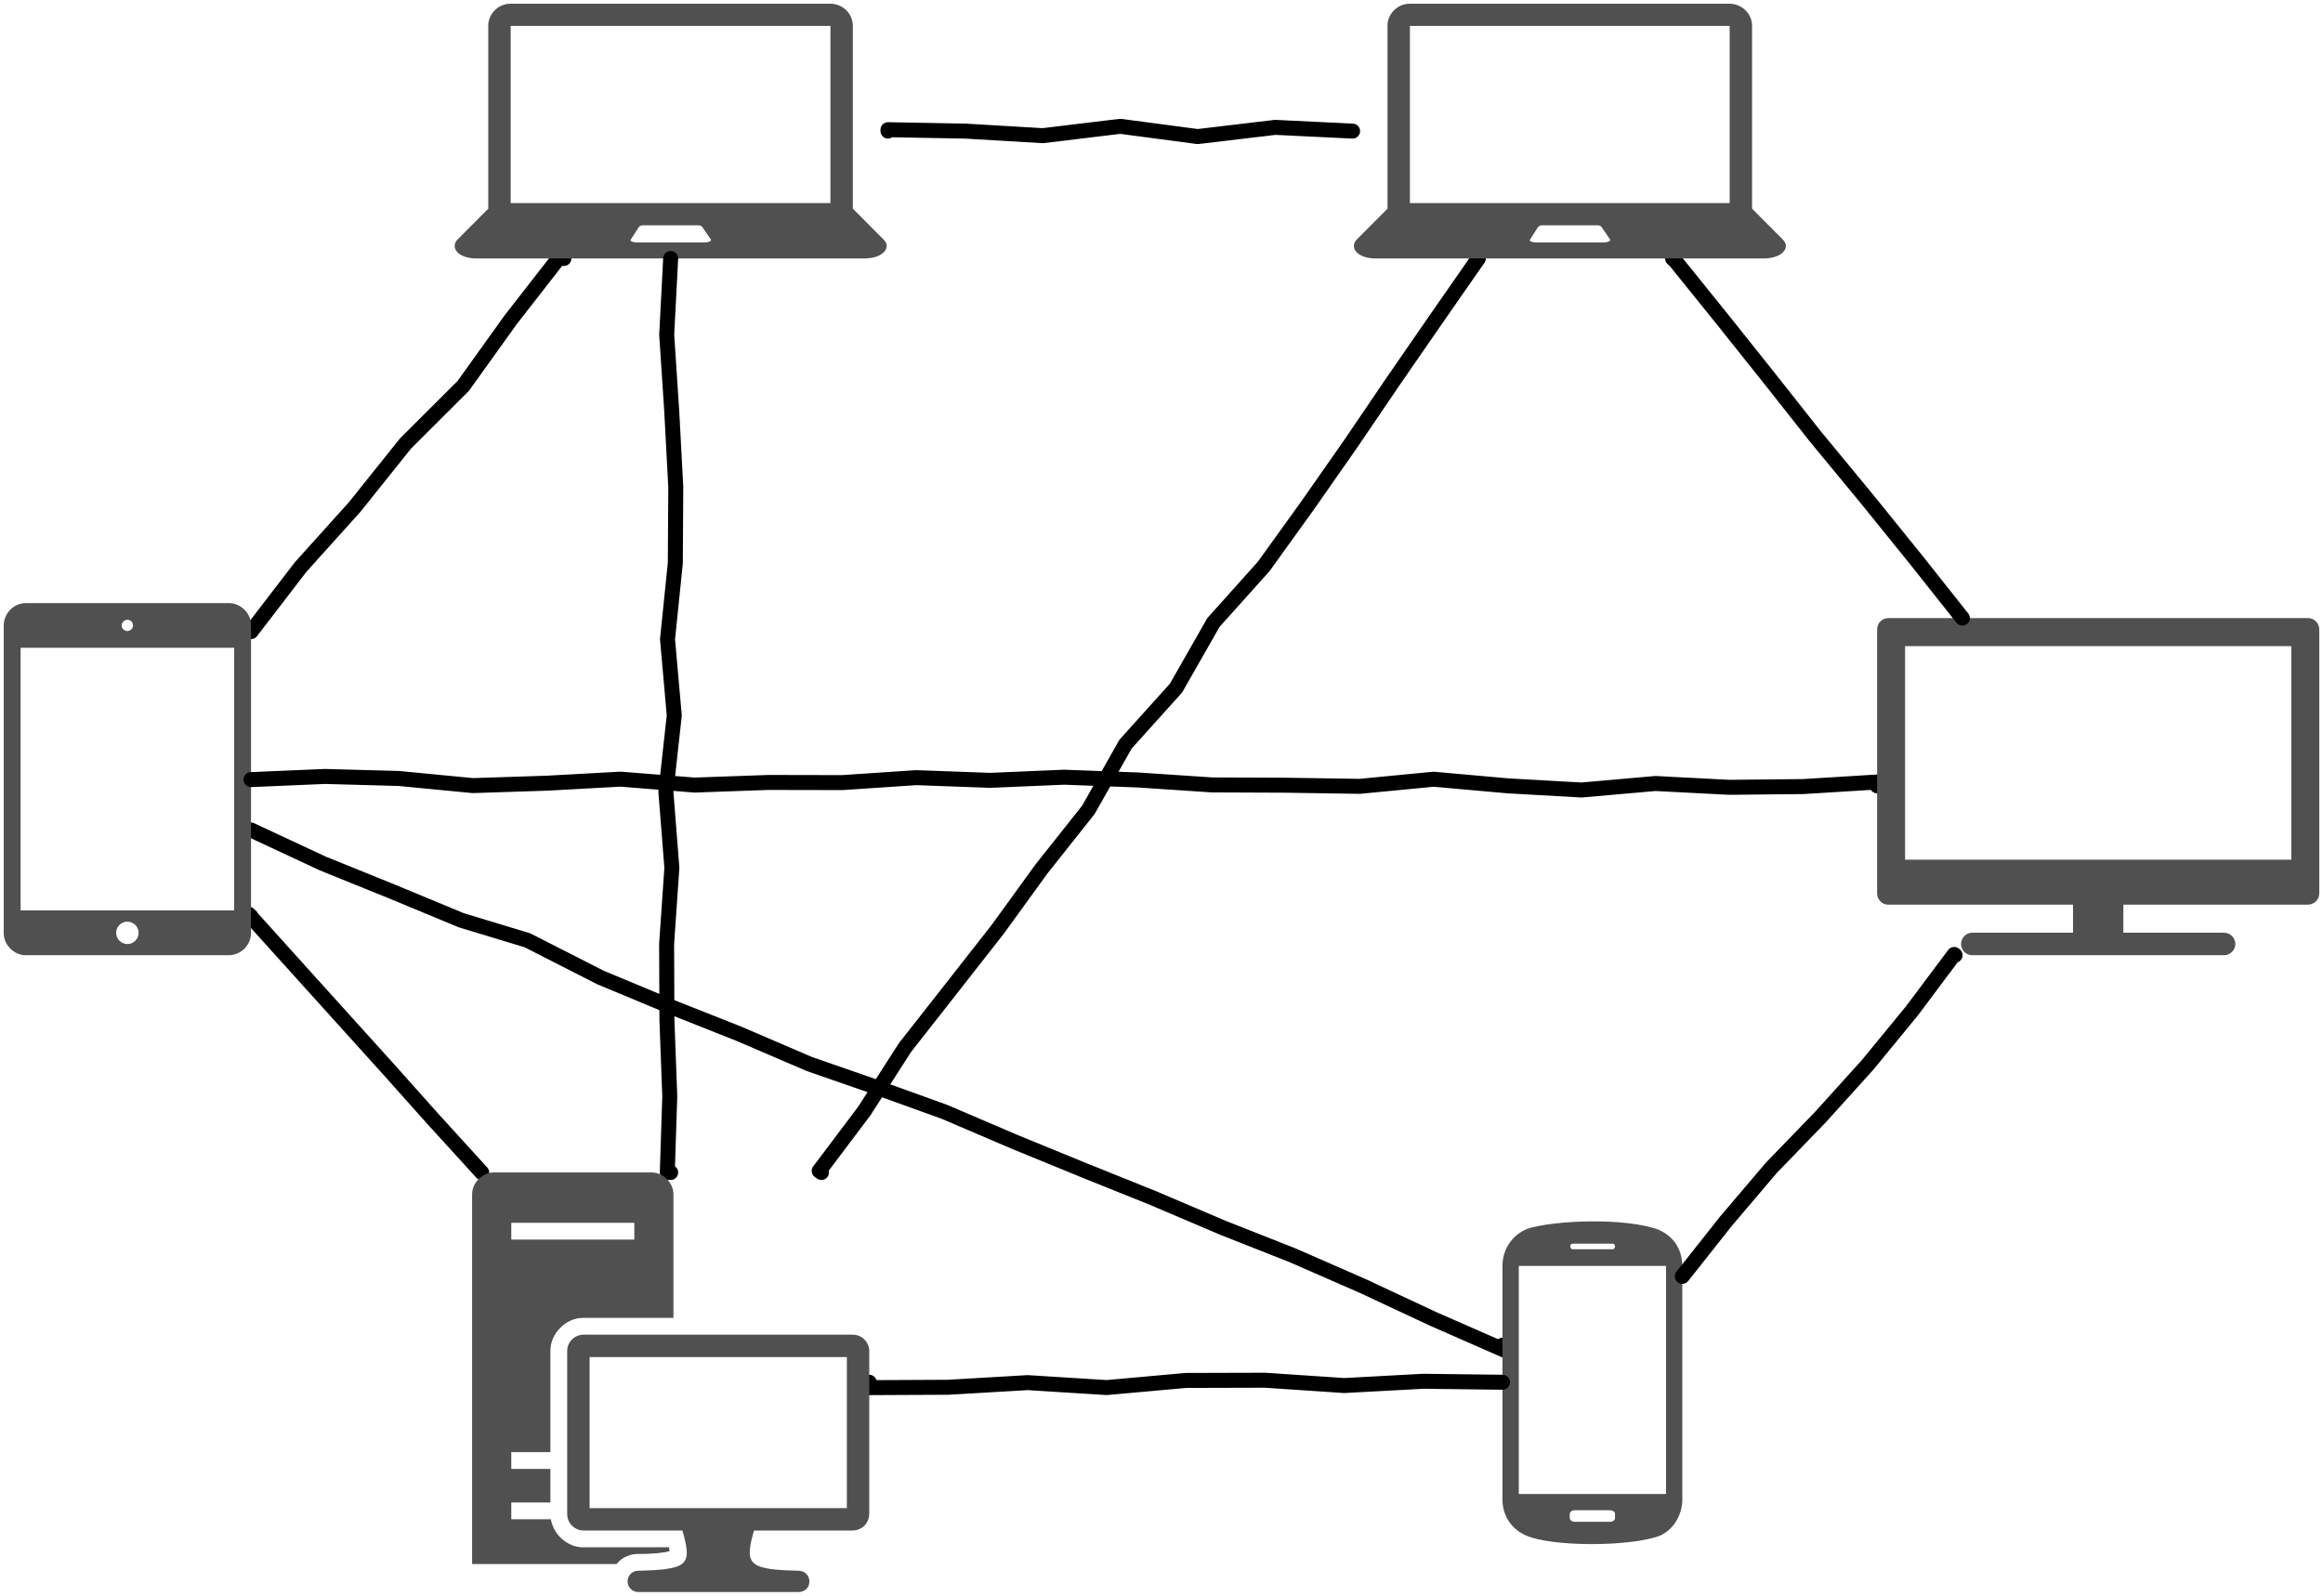 <?xml version="1.0" encoding="UTF-8"?>
<!DOCTYPE svg PUBLIC "-//W3C//DTD SVG 1.1//EN" "http://www.w3.org/Graphics/SVG/1.1/DTD/svg11.dtd">
<svg xmlns="http://www.w3.org/2000/svg" style="background-color: rgb(255, 255, 255);" xmlns:xlink="http://www.w3.org/1999/xlink" version="1.1" width="310px" height="213px" viewBox="-0.5 -0.5 310 213" content="&lt;mxfile host=&quot;www.draw.io&quot; modified=&quot;2019-11-25T01:39:08.078Z&quot; agent=&quot;Mozilla/5.0 (Windows NT 10.0; Win64; x64; rv:70.0) Gecko/20100101 Firefox/70.0&quot; etag=&quot;WiTyedGZOEbmpv3p3wEB&quot; version=&quot;12.2.9&quot; type=&quot;google&quot; pages=&quot;1&quot;&gt;&lt;diagram id=&quot;XogP6Q9M3qZ0Ci2UAnje&quot; name=&quot;Page-1&quot;&gt;7Vlbb5swGP01eVwULobw2GRpp6mTKlXTHiMPO+DV8CHj3PbrZwsDITSUdUmzplGlxhzfv+NzbMPAmSabO4Gz+BsQygf2iGwGzueBbQeWr/5rYFsArhMUQCQYKSCrBh7Zb2rAkUGXjNC8UVACcMmyJhhCmtJQNjAsBKybxRbAm71mOKIt4DHEvI3+YETGBrW8oM74QlkUm67HtplwgsvCZiZ5jAmsdyBnNnCmAkAWqWQzpVzHroxLUe/2QG41MEFT2adC8pBtE/vrHf9Obce6naC19/ipbCaX23LGlKgAmMcUUvUzEbBMCdXtjNRTCAkLVdpSaRAyhghSzO8BMgP+olJuDZV4KUFBsUy4yaUpudHE1M0r5JZxbprPpYCnKtgqTJNiiHpcB6deTgOWIqQd80VmCWERUdlRzq8IUgubQkKl2Kp6gnIs2ao5DmyWWFSVq1lQCUPEX5BiBrnCfGl6apGUAUslFbOVikBuAlstMB1FgvO4Ymwn+kV0p8BB1AQsVPRLaGA7aKT/FM7xT8ofIGeSQaryQqo7VRkrKiRTIrnfK/ATpIRkp8ANZ5HOkHpxTGApOUtV76VWdSfYFKkaV/PI9DSTTaQtZQiLBQvpkNCV+smHoYrgPIvVyOc4JQIYmedSpTAvJmOCpwZAN93rpc2vqWAHRrPGtFDJwLq2ANstoHhH/K57ohVhtVfArkxrFc5qdE+1r1DqrtDbqnxJx0dUrddTtdYBWt9GtpbXIulyjLMvBWc1Tu9qnB3GyXFWtHYEh7RQ0yEdb9RySDRuO6RzMof0L1h8fk/xBf8oPlP1QWvkMNfIHTWbKMZlau3xWA3j9dT6V1V3qJplmMwTlrLjCHvv5OO6bV07zjMnH/9UunYvWNfjnrpG59xUq/vrB7ki9iXlrCed8dUTOzxRro5jho6774bteyAKnnFDdCo3RJ1a7HMPfM/SDN6DX1rjj+WXfUnxzkpKcCXl/3tjElx3sY5dbA3iKZe46PE4l3Z7iBobGirfWe1uaM8c75F3Kl06F3y8t8oPVi+pcHxWa7SuKnyjt2a2/2ZvzdRj/WmxeBNTf591Zn8A&lt;/diagram&gt;&lt;/mxfile&gt;"><defs/><g><path d="M 200 179.06 L 200.27 179.72 L 190.87 175.6 L 181.33 171.14 L 171.93 167.03 L 162.73 163.4 L 153.39 159.42 L 144.16 155.71 L 134.89 151.91 L 125.54 147.91 L 116.48 144.64 L 107.5 141.52 L 98.14 137.5 L 88.93 133.85 L 79.62 129.97 L 69.88 125.01 L 61.07 122.34 L 51.79 118.49 L 42.53 114.74 L 33 110.29" fill="none" stroke="#000000" stroke-width="2" stroke-linejoin="round" stroke-linecap="round" stroke-miterlimit="10" pointer-events="stroke"/><rect x="200" y="162" width="24" height="44" fill="none" stroke="none" pointer-events="all"/><path d="M 214.7 166.25 C 214.9 166.25 215.02 166.06 215.02 165.85 C 215.02 165.67 214.88 165.5 214.71 165.5 L 209.39 165.5 C 209.2 165.5 209.05 165.63 209.05 165.85 C 209.06 166.11 209.22 166.25 209.37 166.25 Z M 214.37 202.63 C 214.73 202.63 215.02 202.37 215.02 202.18 L 215.02 201.57 C 215.02 201.26 214.67 201.08 214.26 201.08 L 209.66 201.08 C 209.27 201.08 208.98 201.34 208.98 201.54 L 208.98 202.14 C 208.98 202.36 209.26 202.63 209.64 202.63 Z M 202.18 198.92 L 221.83 198.92 L 221.83 168.47 L 202.18 168.47 Z M 200 168.49 C 200 166.29 201.23 164.39 203.31 163.52 C 206.89 162.36 216.42 162 220.83 163.64 C 222.78 164.49 224 166.19 224 168.54 L 224 199.73 C 224 201.34 223.09 203.58 220.97 204.5 C 217.04 205.97 206.46 206 203.04 204.41 C 201.02 203.46 200.08 201.7 200 199.85 Z" fill="#505050" stroke="none" pointer-events="all"/><path d="M 118 17 L 118 16.81 L 128.33 17 L 138.67 17.61 L 149 16.36 L 159.33 17.73 L 169.67 16.5 L 180 17" fill="none" stroke="#000000" stroke-width="2" stroke-linejoin="round" stroke-linecap="round" stroke-miterlimit="10" pointer-events="stroke"/><path d="M 74.75 34 L 74.31 33.63 L 67.65 42.18 L 61.32 51.01 L 53.62 58.69 L 46.85 67.15 L 39.6 75.21 L 33 83.81" fill="none" stroke="#000000" stroke-width="2" stroke-linejoin="round" stroke-linecap="round" stroke-miterlimit="10" pointer-events="stroke"/><rect x="60" y="0" width="58" height="34" fill="none" stroke="none" pointer-events="all"/><path d="M 93.53 31.86 C 94.09 31.86 94.48 31.64 94.37 31.48 L 93.26 29.86 C 93.12 29.61 92.92 29.57 92.59 29.57 L 85.41 29.57 C 85.06 29.57 84.88 29.62 84.71 29.87 L 83.68 31.47 C 83.48 31.72 84.08 31.86 84.51 31.86 Z M 110.32 26.61 L 110.32 2.96 L 67.65 2.96 L 67.65 26.61 Z M 63 34 C 61.87 33.99 60.85 33.62 60.42 33.03 C 60 32.46 60.17 31.89 60.53 31.5 L 64.66 27.35 L 64.66 2.83 C 64.66 1.6 65.78 0 67.63 0 L 110.33 0 C 111.77 0 113.31 1.14 113.31 2.99 L 113.31 27.35 L 117.48 31.54 C 117.83 31.93 118 32.45 117.58 33.01 C 117.03 33.72 115.99 33.95 115.02 34 Z" fill="#505050" stroke="none" pointer-events="all"/><path d="M 33 121.82 L 32.66 121.51 L 38.89 128.42 L 45.11 135.31 L 51.34 142.21 L 57.22 148.8 L 63.78 156" fill="none" stroke="#000000" stroke-width="2" stroke-linejoin="round" stroke-linecap="round" stroke-miterlimit="10" pointer-events="stroke"/><rect x="0" y="80" width="33" height="47" fill="none" stroke="none" pointer-events="all"/><path d="M 16.48 83.73 C 16.89 83.73 17.25 83.41 17.25 83 C 17.25 82.45 16.81 82.23 16.53 82.23 C 16.06 82.23 15.74 82.59 15.74 82.99 C 15.74 83.42 16.14 83.73 16.48 83.73 Z M 30.75 121.02 L 30.75 85.96 L 2.25 85.96 L 2.25 121.02 Z M 16.49 125.51 C 17.44 125.51 18 124.7 18 124.05 C 18 123.18 17.34 122.52 16.47 122.52 C 15.62 122.52 15 123.27 15 123.98 C 15 124.88 15.72 125.51 16.49 125.51 Z M 2.88 127 C 1.47 127 0 125.71 0 124.06 L 0 82.97 C 0 81.43 1.28 80 2.97 80 L 30.04 80 C 31.69 80 33 81.43 33 82.9 L 33 124 C 33 125.62 31.7 127 29.99 127 Z" fill="#505050" stroke="none" pointer-events="all"/><path d="M 260.4 127 L 260.28 126.9 L 254.65 134.42 L 248.71 141.66 L 242.42 148.62 L 235.89 155.37 L 229.82 162.51 L 224 169.87" fill="none" stroke="#000000" stroke-width="2" stroke-linejoin="round" stroke-linecap="round" stroke-miterlimit="10" pointer-events="stroke"/><path d="M 250 104.39 L 250 103.88 L 240.14 104.49 L 230.27 104.59 L 220.41 104.08 L 210.55 104.95 L 200.68 104.39 L 190.82 103.51 L 180.96 104.46 L 171.09 104.31 L 161.23 104.27 L 151.36 103.61 L 141.5 103.24 L 131.64 103.66 L 121.77 103.3 L 111.91 103.96 L 102.05 103.94 L 92.18 104.29 L 82.32 103.5 L 72.46 104.04 L 62.59 104.36 L 52.73 103.41 L 42.86 103.14 L 33 103.56" fill="none" stroke="#000000" stroke-width="2" stroke-linejoin="round" stroke-linecap="round" stroke-miterlimit="10" pointer-events="stroke"/><rect x="250" y="82" width="59" height="45" fill="none" stroke="none" pointer-events="all"/><path d="M 253.73 114.25 L 305.27 114.25 L 305.27 85.75 L 253.73 85.75 Z M 262.74 127 C 261.68 127 261.2 126.13 261.2 125.53 C 261.2 124.55 262.01 124 262.64 124 L 276.14 124 L 276.14 120.25 L 251.47 120.25 C 250.58 120.25 250 119.46 250 118.8 L 250 83.51 C 250 82.65 250.68 82 251.51 82 L 307.51 82 C 308.32 82 309 82.68 309 83.5 L 309 118.73 C 309 119.64 308.27 120.25 307.49 120.25 L 282.86 120.25 L 282.86 124 L 296.26 124 C 297.19 124 297.8 124.73 297.8 125.52 C 297.8 126.36 297.07 127 296.32 127 Z" fill="#505050" stroke="none" pointer-events="all"/><path d="M 115.5 184 L 115.5 184.72 L 126.06 184.67 L 136.63 184.05 L 147.19 184.71 L 157.75 183.76 L 168.31 183.73 L 178.88 184.44 L 189.44 183.87 L 200 184" fill="none" stroke="#000000" stroke-width="2" stroke-linejoin="round" stroke-linecap="round" stroke-miterlimit="10" pointer-events="stroke"/><path d="M 89 156 L 88.55 156 L 88.88 145.83 L 88.5 135.67 L 88.46 125.5 L 89.16 115.33 L 88.36 105.17 L 89.48 95 L 88.58 84.83 L 89.62 74.67 L 89.68 64.5 L 89.14 54.33 L 88.47 44.17 L 89 34" fill="none" stroke="#000000" stroke-width="2" stroke-linejoin="round" stroke-linecap="round" stroke-miterlimit="10" pointer-events="stroke"/><path d="M 109.12 156 L 108.82 155.79 L 114.85 147.78 L 120.26 139.34 L 126.45 131.45 L 132.63 123.56 L 138.51 115.45 L 144.74 107.6 L 149.7 98.83 L 156.44 91.34 L 161.43 82.59 L 168.15 75.09 L 174 66.96 L 179.74 58.75 L 185.37 50.46 L 191.06 42.22 L 196.78 34" fill="none" stroke="#000000" stroke-width="2" stroke-linejoin="round" stroke-linecap="round" stroke-miterlimit="10" pointer-events="stroke"/><rect x="62.5" y="156" width="53" height="56" fill="none" stroke="none" pointer-events="all"/><path d="M 78.18 200.8 L 112.51 200.8 L 112.51 180.64 L 78.18 180.64 Z M 77.35 203.79 C 76.3 203.79 75.19 202.91 75.19 201.59 L 75.19 179.8 C 75.19 178.74 76.08 177.65 77.38 177.65 L 113.31 177.65 C 114.62 177.65 115.5 178.77 115.5 179.79 L 115.5 201.5 C 115.5 202.82 114.56 203.79 113.2 203.79 L 100.12 203.79 C 99.86 204.7 99.6 205.67 99.56 206.49 C 99.45 208.19 100.52 208.67 102.43 208.94 C 103.72 209.1 104.85 209.13 106.06 209.16 C 106.8 209.16 107.51 209.7 107.51 210.58 C 107.51 211.42 106.9 212 106.07 212 L 84.66 212 C 83.9 212 83.25 211.38 83.25 210.58 C 83.25 209.86 83.82 209.16 84.66 209.16 C 86.07 209.11 87.51 209.11 89 208.82 C 90.42 208.55 91.29 208.02 91.13 206.4 C 91.08 205.67 90.83 204.7 90.57 203.79 Z M 67.73 164.96 L 84.15 164.96 L 84.15 162.72 L 67.73 162.72 Z M 62.5 208.27 L 62.5 158.93 C 62.5 157.24 64.02 156 65.36 156 L 86.48 156 C 87.95 156 89.37 157.32 89.37 158.93 L 89.37 175.41 L 77.27 175.41 C 75 175.41 72.95 177.52 72.95 179.75 L 72.95 193.33 L 67.73 193.33 L 67.73 195.57 L 72.95 195.57 L 72.95 200.05 L 67.73 200.05 L 67.73 202.29 L 73.01 202.29 C 73.44 204.65 75.52 206.03 77.26 206.03 L 88.78 206.03 C 88.78 206.21 88.86 206.4 88.85 206.54 C 88.09 206.79 86.39 206.92 84.94 206.92 C 84.31 206.89 83.76 206.97 83.2 207.2 C 82.65 207.42 82.18 207.78 81.77 208.27 Z" fill="#505050" stroke="none" pointer-events="all"/><path d="M 222.7 34 L 223 34.25 L 229.44 42.24 L 235.7 50.09 L 241.78 57.79 L 248.72 66.2 L 255.21 74.23 L 261.37 82" fill="none" stroke="#000000" stroke-width="2" stroke-linejoin="round" stroke-linecap="round" stroke-miterlimit="10" pointer-events="stroke"/><rect x="180" y="0" width="58" height="34" fill="none" stroke="none" pointer-events="all"/><path d="M 213.53 31.86 C 214.09 31.86 214.48 31.64 214.37 31.48 L 213.26 29.86 C 213.12 29.61 212.92 29.57 212.59 29.57 L 205.41 29.57 C 205.06 29.57 204.88 29.62 204.71 29.87 L 203.68 31.47 C 203.48 31.72 204.08 31.86 204.51 31.86 Z M 230.32 26.61 L 230.32 2.96 L 187.65 2.96 L 187.65 26.61 Z M 183 34 C 181.87 33.99 180.85 33.62 180.42 33.03 C 180 32.46 180.17 31.89 180.53 31.5 L 184.66 27.35 L 184.66 2.83 C 184.66 1.6 185.78 0 187.63 0 L 230.33 0 C 231.77 0 233.31 1.14 233.31 2.99 L 233.31 27.35 L 237.48 31.54 C 237.83 31.93 238 32.45 237.58 33.01 C 237.03 33.72 235.99 33.95 235.02 34 Z" fill="#505050" stroke="none" pointer-events="all"/></g></svg>